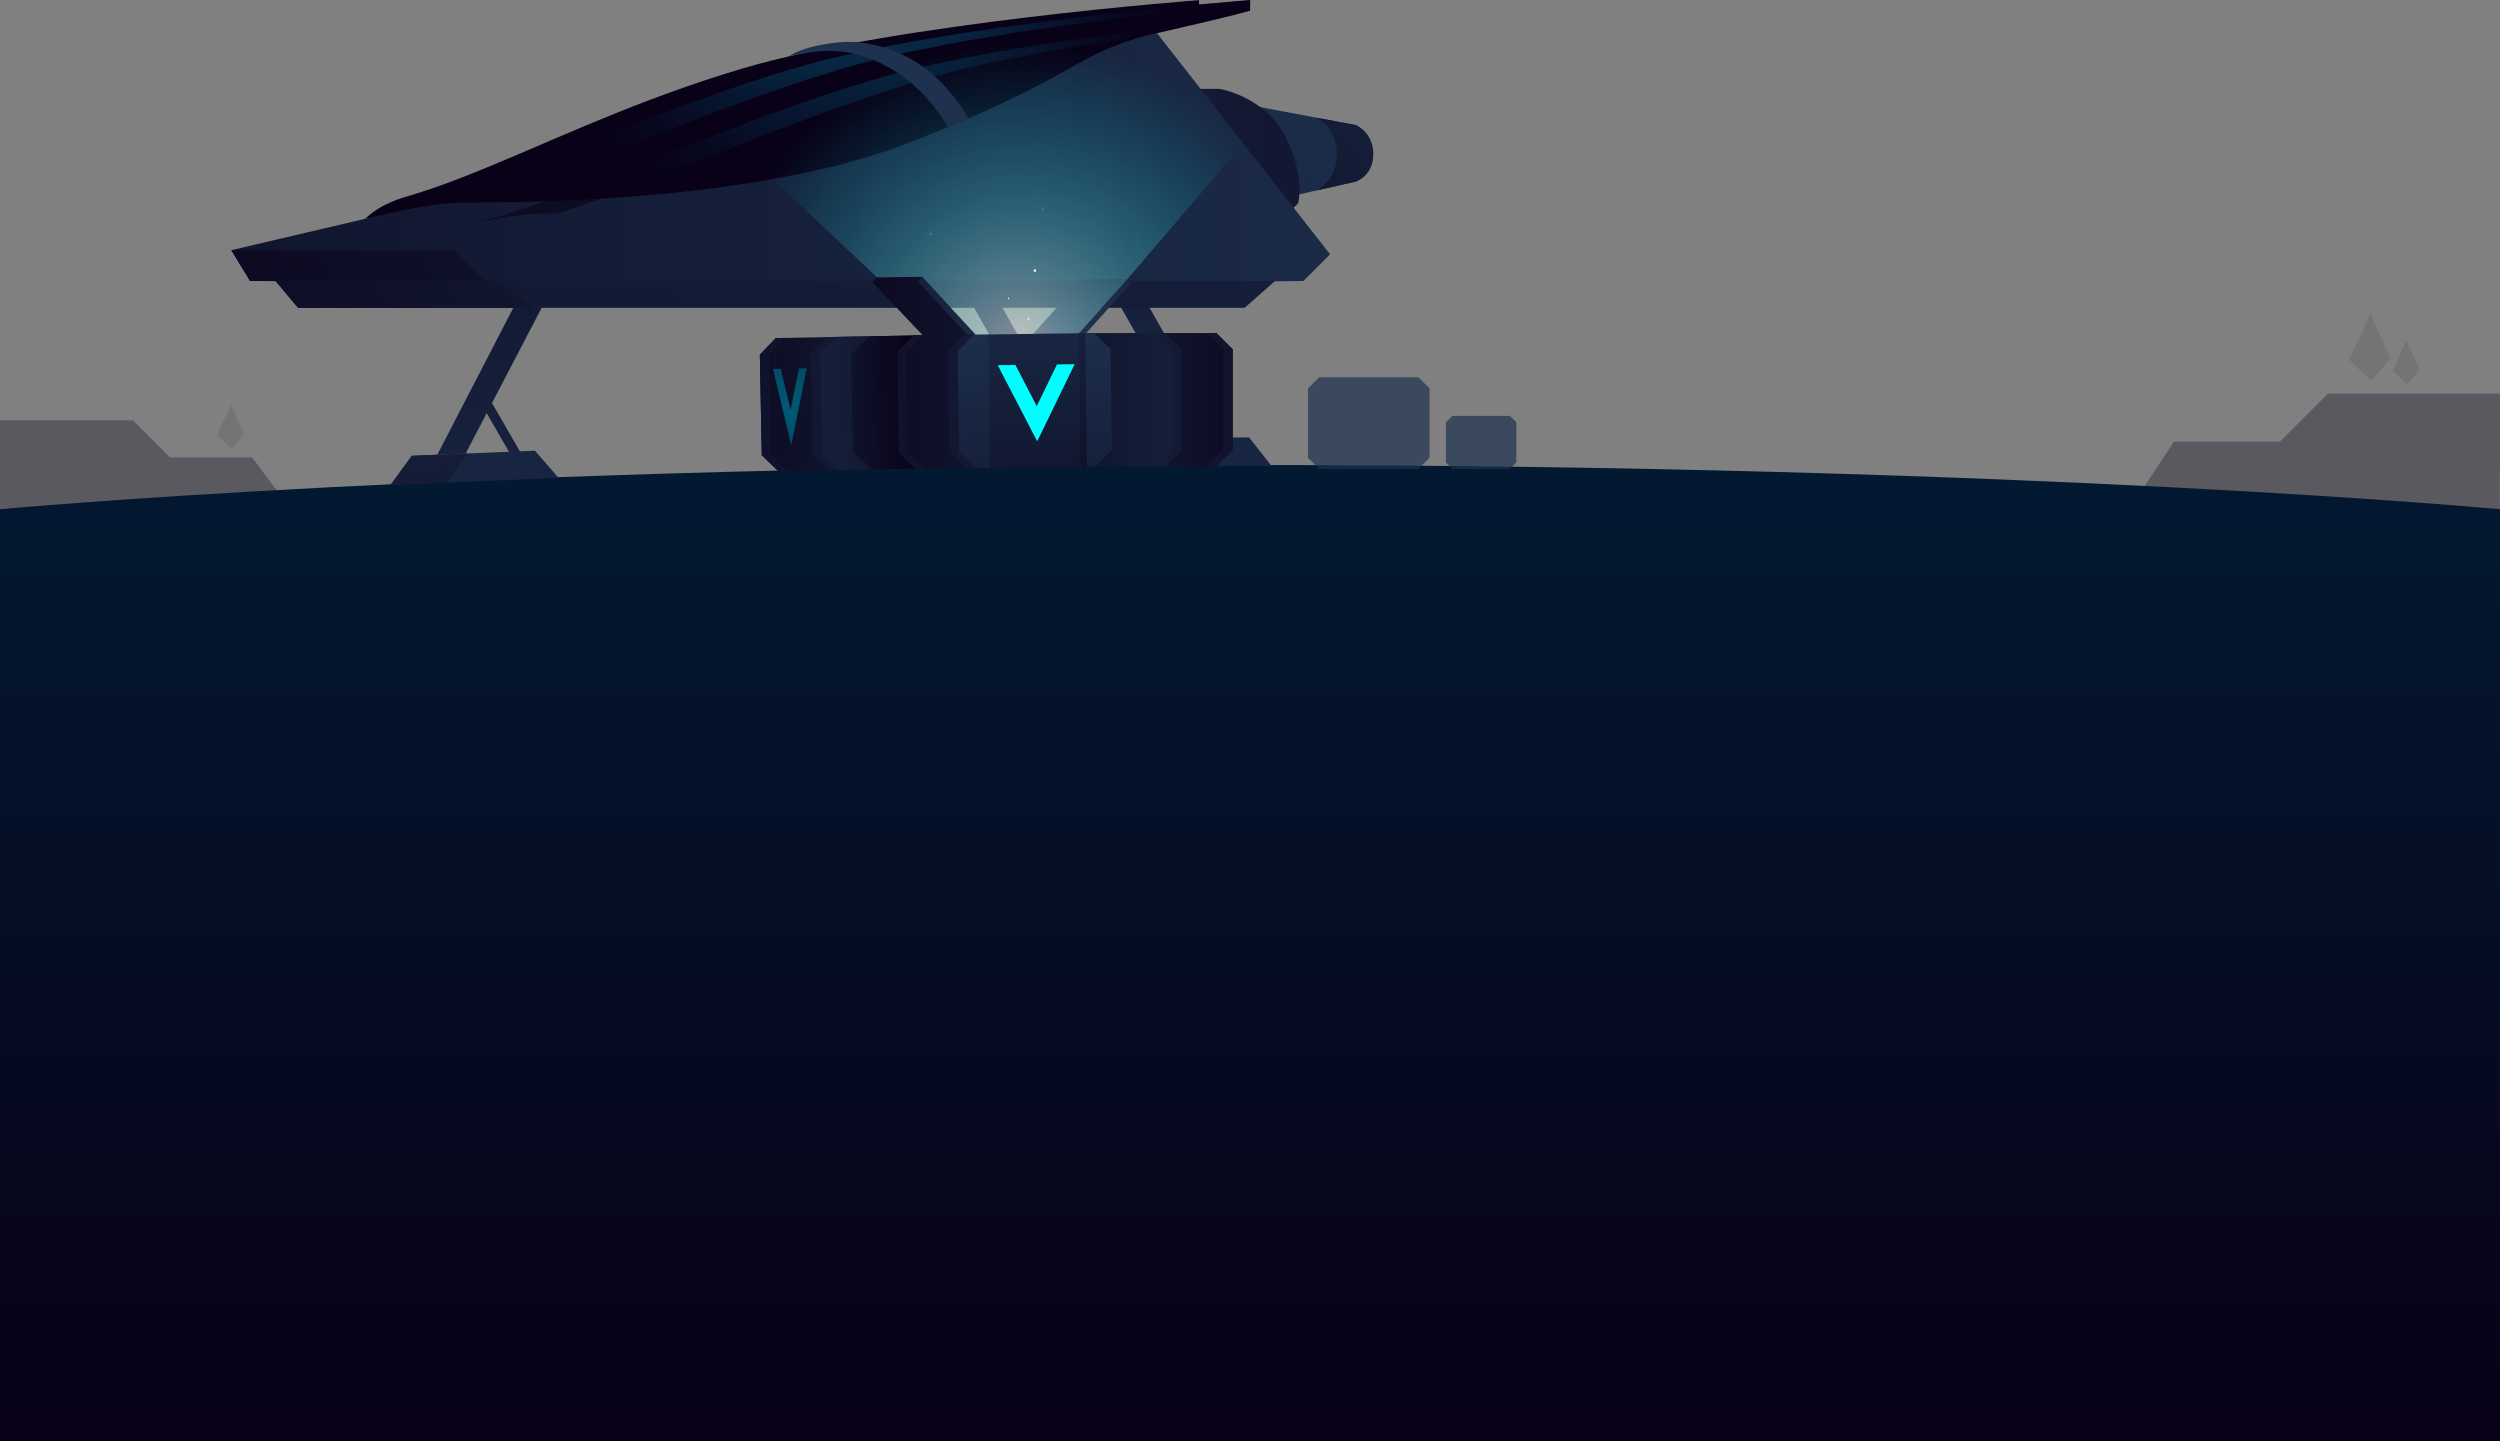 <svg width="3840" height="2214" viewBox="0 0 3840 2214" fill="none" xmlns="http://www.w3.org/2000/svg">
<rect x="0" y="0" width="3840" height="2214" fill="#808080" stroke="none"/>
<path opacity="0.3" d="M620.414 1015.01L387.162 702.494H261.168L204.158 645.484H-0.006L0.331 1015L620.414 1015.01Z" fill="url(#paint0_linear)"/>
<path opacity="0.3" d="M3116.99 1015.01L3339.22 678.277H3502.19L3575.93 604.539H3839.99L3839.56 1015L3116.99 1015.01Z" fill="url(#paint1_linear)"/>
<path opacity="0.1" d="M3696.34 523.045L3675.01 569.133L3696.99 590.465L3716.52 567.492L3696.34 523.045Z" fill="url(#paint2_linear)"/>
<path opacity="0.1" d="M3640.95 482.453L3608.45 552.672L3641.95 585.172L3671.7 550.172L3640.95 482.453Z" fill="url(#paint3_linear)"/>
<path opacity="0.1" d="M354.732 621.998L333.4 668.086L355.388 689.418L374.916 666.445L354.732 621.998Z" fill="url(#paint4_linear)"/>
<path d="M3839.99 2214H0V782.209C0 782.209 719.656 714.25 1920.33 714.25C3120.99 714.25 3839.99 782.209 3839.99 782.209V2214H3839.99Z" fill="url(#paint5_linear)"/>
<path opacity="0.7" d="M2178.65 579.463H2169.11H2035.77H2026.24L2009.04 596.668V703.047L2026.24 720.254H2035.77H2169.11H2178.65L2195.85 703.047V596.668L2178.65 579.463Z" fill="url(#paint6_linear)"/>
<path opacity="0.7" d="M2319.15 638.742H2313.63H2236.43H2230.91L2220.95 648.703V710.291L2230.91 720.254H2236.43H2313.63H2319.15L2329.11 710.291V648.703L2319.15 638.742Z" fill="url(#paint7_linear)"/>
<path d="M782.357 694.92H799.494L754.208 616.496H737.072L782.357 694.92Z" fill="url(#paint8_linear)"/>
<path d="M715.223 696.645L671.703 698.451L788.988 471.777H832.509L715.223 696.645Z" fill="url(#paint9_linear)"/>
<path d="M857.979 734.063L599.876 744.781L632.646 700.068L821.615 692.221L857.979 734.063Z" fill="url(#paint10_linear)"/>
<path d="M1835.45 671.934H1878.97L1763.97 469.631H1720.45L1835.45 671.934Z" fill="url(#paint11_linear)"/>
<path d="M1773.67 671.934H1756.53L1801.81 593.512H1818.95L1773.67 671.934Z" fill="url(#paint12_linear)"/>
<path d="M1694.98 716.021H1953.3L1918.71 671.934H1729.57L1694.98 716.021Z" fill="url(#paint13_linear)"/>
<path d="M1609.42 671.934H1652.94L1537.93 469.631H1494.41L1609.42 671.934Z" fill="url(#paint14_linear)"/>
<path d="M1547.63 671.934H1530.5L1575.78 593.512H1592.92L1547.63 671.934Z" fill="url(#paint15_linear)"/>
<path d="M1468.94 715.25H1727.27L1692.67 671.934H1503.54L1468.94 715.25Z" fill="url(#paint16_linear)"/>
<path d="M1841.72 0.244V16.394C1841.72 16.394 1828.89 21.304 1698.72 50.984C1568.55 80.664 1587.59 114.714 1315.15 220.224C1277.36 234.863 1236.08 247.253 1193.01 257.724C1187.19 259.144 1181.34 260.523 1175.46 261.872C984.924 305.513 764.534 313.372 657.204 313.493C618.174 327.333 560.794 336.093 560.794 336.093C586.024 312.054 617.934 303.884 630.404 300.163C736.234 268.612 853.244 208.112 1000.31 152.622C1009.65 149.102 1019.11 145.602 1028.7 142.134C1064.18 129.263 1101.38 116.804 1140.56 105.183C1376.67 35.135 1841.72 0.244 1841.72 0.244Z" fill="url(#paint17_linear)"/>
<path d="M2083.18 192.221V278.775L2021.23 292.727L1862.31 328.51L1817.54 142.467L2021.23 180.625L2083.18 192.221Z" fill="url(#paint18_linear)"/>
<path d="M1795.02 136.535H1873.76C1873.76 136.535 1943.24 148.431 1974.38 209.555C2005.52 270.678 1993.95 312.116 1993.95 312.116L1955.03 351.038L1795.02 136.535Z" fill="url(#paint19_linear)"/>
<path d="M2083.18 192.221C2083.18 192.221 2109.4 203.512 2109.4 236.676C2109.4 269.844 2083.18 278.776 2083.18 278.776L2021.23 292.727C2021.23 292.727 2053.34 279.698 2053.34 236.676C2053.34 193.658 2021.23 180.625 2021.23 180.625L2083.18 192.221Z" fill="url(#paint20_linear)"/>
<path d="M384.067 431.555L1288.23 439.555L2002.05 431.555L2043 390.613L1777.18 50.986L355.237 384.273L384.067 431.555Z" fill="url(#paint21_linear)"/>
<path d="M1920.17 0.244V16.394C1920.17 16.394 1907.34 21.304 1777.17 50.984C1647 80.664 1666.04 114.714 1393.6 220.224C1364.46 231.513 1333.3 241.404 1300.88 250.083C1288 253.532 1274.93 256.782 1261.71 259.853C1053.37 308.283 807.724 311.583 712.454 310.794C671.574 310.794 609.404 324.743 600.864 326.702C727.744 296.723 921.534 205.073 1124.1 135.653C1140.91 129.883 1157.78 124.272 1174.69 118.862C1189.45 114.143 1204.23 109.573 1219.01 105.182C1455.12 35.135 1920.17 0.244 1920.17 0.244Z" fill="url(#paint22_linear)"/>
<path d="M1911.79 472.777H457.805L423.208 431.555H1307.44H1958.49L1911.79 472.777Z" fill="url(#paint23_linear)"/>
<path d="M355.237 384.273H697.748L743.876 431.555H384.067L355.237 384.273Z" fill="url(#paint24_linear)"/>
<path d="M423.208 431.555H765.719L817.613 472.777H457.805L423.208 431.555Z" fill="url(#paint25_linear)"/>
<path d="M719.067 696.484L686.298 741.197L599.879 744.787L632.65 700.072L719.067 696.484Z" fill="url(#paint26_linear)"/>
<path d="M1409.81 432.205L1416.58 425.141L1347.19 426.045L1339.81 433.115L1417.35 515.035L1488.36 515.123L1409.81 432.205Z" fill="url(#paint27_linear)"/>
<path d="M1498.67 513.977L1487.35 515.123L1409.81 432.205L1416.58 425.141L1498.67 513.977Z" fill="url(#paint28_linear)"/>
<path d="M1662.33 428.92L1732.34 428.008L1656.95 511.916L1586.94 512.828L1662.33 428.92Z" fill="url(#paint29_linear)"/>
<path d="M1737.61 434.586L1668.26 511.77L1656.95 511.916L1732.34 428.008L1737.61 434.586Z" fill="url(#paint30_linear)"/>
<path d="M1332.45 516.57L1336.38 721.08L1195.56 723.787L1170.08 699.271L1167.11 544.75L1191.63 519.277L1332.45 516.57Z" fill="url(#paint31_linear)"/>
<path d="M1469.25 513.941L1455.4 514.207L1298.14 517.229L1284.29 517.496L1259.78 542.971L1262.75 697.492L1288.22 722.006L1302.07 721.738L1459.33 718.717L1473.18 718.451L1497.69 692.977L1494.72 538.455L1469.25 513.941Z" fill="url(#paint32_linear)"/>
<path d="M1459.41 718.715L1339.71 721.016L1310.33 694.598L1307.44 544.295L1334.36 516.533L1455.48 514.205L1459.41 718.715Z" fill="url(#paint33_linear)"/>
<path d="M1239.02 565.779L1215.42 683.963L1187.29 566.773L1199.17 566.545L1214.38 629.912L1227.14 566.006L1239.02 565.779Z" fill="url(#paint34_radial)"/>
<path d="M1184.58 698.996L1210.05 723.508L1195.56 723.787L1170.08 699.273L1167.11 544.746L1191.63 519.277L1206.12 518.998L1181.61 544.469L1184.58 698.996Z" fill="url(#paint35_linear)"/>
<path d="M1262.75 697.494L1288.23 722.006L1273.73 722.283L1248.26 697.771L1245.29 543.244L1269.8 517.773L1284.29 517.496L1259.78 542.967L1262.75 697.494Z" fill="url(#paint36_linear)"/>
<path d="M1727.54 511.578V716.125H1868.39L1893.39 691.127V536.576L1868.39 511.578H1727.54Z" fill="url(#paint37_linear)"/>
<path d="M1590.72 511.578H1604.57H1761.86H1775.71L1800.71 536.576V691.127L1775.71 716.125H1761.86H1604.57H1590.72L1565.73 691.127V536.576L1590.72 511.578Z" fill="url(#paint38_linear)"/>
<path d="M1878.89 691.129L1853.9 716.125H1868.39L1893.39 691.129V536.572L1868.39 511.578H1853.9L1878.89 536.572V691.129Z" fill="url(#paint39_linear)"/>
<path d="M1800.71 691.129L1775.71 716.125H1790.21L1815.2 691.129V536.572L1790.21 511.578H1775.71L1800.71 536.572V691.129Z" fill="url(#paint40_linear)"/>
<path d="M1543.69 513.391L1546.35 717.922L1405.51 719.754L1380.19 695.082L1378.18 540.545L1402.85 515.223L1543.69 513.391Z" fill="url(#paint41_linear)"/>
<path d="M1680.5 511.611L1666.65 511.791L1509.38 513.838L1495.53 514.018L1470.86 539.338L1472.87 693.877L1498.19 718.547L1512.04 718.367L1669.31 716.32L1683.16 716.141L1707.83 690.82L1705.82 536.281L1680.5 511.611Z" fill="url(#paint42_linear)"/>
<path d="M1669.39 716.32L1520.81 718.254L1518.15 513.723L1666.73 511.789L1669.39 716.32Z" fill="url(#paint43_linear)"/>
<path d="M1650.68 559.406L1593.14 677.873L1532.53 560.943L1559.67 560.592L1592.44 623.818L1623.55 559.76L1650.68 559.406Z" fill="#00FEFF"/>
<path d="M1669.39 716.32L1659.61 716.447L1656.95 511.916L1666.73 511.789L1669.39 716.32Z" fill="url(#paint44_linear)"/>
<path d="M1394.69 694.896L1420.01 719.564L1405.51 719.754L1380.19 695.086L1378.18 540.541L1402.85 515.223L1417.35 515.035L1392.68 540.352L1394.69 694.896Z" fill="url(#paint45_linear)"/>
<path d="M1472.87 693.879L1498.19 718.547L1483.69 718.736L1458.37 694.066L1456.36 539.523L1481.03 514.205L1495.53 514.018L1470.86 539.336L1472.87 693.879Z" fill="url(#paint46_linear)"/>
<path opacity="0.5" d="M1656.95 511.916L1732.34 428.008L2097.31 1.453H896.187L1347.19 426.045L1416.58 425.141L1498.67 513.977L1656.95 511.916Z" fill="url(#paint47_radial)"/>
<path d="M1579.75 491.154C1580.52 491.154 1581.14 490.529 1581.14 489.758C1581.14 488.987 1580.52 488.362 1579.75 488.362C1578.97 488.362 1578.35 488.987 1578.35 489.758C1578.35 490.529 1578.97 491.154 1579.75 491.154Z" fill="white"/>
<path d="M1549.17 459.468C1549.79 459.468 1550.29 458.966 1550.29 458.346C1550.29 457.727 1549.79 457.224 1549.17 457.224C1548.55 457.224 1548.05 457.727 1548.05 458.346C1548.05 458.966 1548.55 459.468 1549.17 459.468Z" fill="white"/>
<path d="M1589.6 417.581C1590.68 417.581 1591.55 416.706 1591.55 415.627C1591.55 414.548 1590.68 413.673 1589.6 413.673C1588.52 413.673 1587.64 414.548 1587.64 415.627C1587.64 416.706 1588.52 417.581 1589.6 417.581Z" fill="white"/>
<path opacity="0.2" d="M1601.68 322.228C1602.45 322.228 1603.07 321.603 1603.07 320.832C1603.07 320.061 1602.45 319.436 1601.68 319.436C1600.91 319.436 1600.28 320.061 1600.28 320.832C1600.28 321.603 1600.91 322.228 1601.68 322.228Z" fill="white"/>
<path opacity="0.3" d="M1429.52 360.484C1430.29 360.484 1430.91 359.859 1430.91 359.088C1430.91 358.317 1430.29 357.692 1429.52 357.692C1428.75 357.692 1428.12 358.317 1428.12 359.088C1428.12 359.859 1428.75 360.484 1429.52 360.484Z" fill="white"/>
<path opacity="0.6" d="M1920.17 0.244V6.754C1778.52 19.815 1472.16 52.584 1294.87 105.184C1280.09 109.575 1265.31 114.145 1250.55 118.864C1233.64 124.274 1216.77 129.885 1199.96 135.655C1025.51 195.434 857.574 271.704 733.274 310.885C725.714 310.885 718.754 310.854 712.454 310.795C672.214 310.795 611.344 324.315 601.304 326.604C728.194 296.514 921.764 204.995 1124.1 135.655C1140.91 129.885 1157.78 124.274 1174.69 118.864C1189.45 114.145 1204.23 109.575 1219.01 105.184C1455.12 35.135 1920.17 0.244 1920.17 0.244Z" fill="url(#paint48_radial)"/>
<path opacity="0.6" d="M1723.1 61.27C1613.08 77.256 1501.02 97.624 1417.56 122.385C1402.78 126.776 1388 131.346 1373.24 136.065C1356.33 141.475 1339.46 147.086 1322.65 152.856C1148.2 212.635 980.259 288.905 855.959 328.086C848.399 328.086 841.439 328.055 835.139 327.996C794.899 327.996 734.029 341.516 723.989 343.805C850.879 313.715 1044.45 222.196 1246.79 152.856C1263.6 147.086 1280.47 141.475 1297.38 136.065C1312.14 131.346 1326.92 126.776 1341.7 122.385C1445.72 91.526 1594.17 67.489 1727.71 50.252C1779.66 36.521 1737.66 54.521 1723.1 61.27Z" fill="url(#paint49_radial)"/>
<path d="M1487.71 181.824C1477.73 186.144 1467.18 190.613 1456.02 195.244C1451.5 187.465 1445.72 178.433 1438.55 168.885C1413.8 135.914 1372.56 96.824 1309.97 82.084C1295.73 78.725 1274.68 76.979 1252.81 79.416C1235.04 81.396 1211.74 86.479 1211.74 86.479C1211.74 86.479 1227.24 75.354 1260.03 69.104C1294.48 62.536 1314.08 64.02 1324.35 65.686C1349.44 69.756 1413.68 79.727 1469.53 154.485C1475.75 162.795 1481.83 171.885 1487.71 181.824Z" fill="url(#paint50_linear)"/>
<defs>
<linearGradient id="paint0_linear" x1="310.204" y1="1864.99" x2="310.204" y2="1367.73" gradientUnits="userSpaceOnUse">
<stop stop-color="#1E3250"/>
<stop offset="1" stop-color="#080117"/>
</linearGradient>
<linearGradient id="paint1_linear" x1="3478.49" y1="1959.17" x2="3478.49" y2="1406.81" gradientUnits="userSpaceOnUse">
<stop stop-color="#1E3250"/>
<stop offset="1" stop-color="#080117"/>
</linearGradient>
<linearGradient id="paint2_linear" x1="3695.76" y1="700.296" x2="3695.76" y2="667.842" gradientUnits="userSpaceOnUse">
<stop stop-color="#1E3250"/>
<stop offset="1" stop-color="#080117"/>
</linearGradient>
<linearGradient id="paint3_linear" x1="3640.08" y1="752.507" x2="3640.08" y2="703.061" gradientUnits="userSpaceOnUse">
<stop stop-color="#1E3250"/>
<stop offset="1" stop-color="#080117"/>
</linearGradient>
<linearGradient id="paint4_linear" x1="354.158" y1="799.249" x2="354.158" y2="766.795" gradientUnits="userSpaceOnUse">
<stop stop-color="#1E3250"/>
<stop offset="1" stop-color="#080117"/>
</linearGradient>
<linearGradient id="paint5_linear" x1="1919.99" y1="110.001" x2="1919.99" y2="2201" gradientUnits="userSpaceOnUse">
<stop stop-color="#00233C"/>
<stop offset="1" stop-color="#080117"/>
</linearGradient>
<linearGradient id="paint6_linear" x1="2102.44" y1="1337.15" x2="2102.44" y2="1547.69" gradientUnits="userSpaceOnUse">
<stop stop-color="#1E3250"/>
<stop offset="1" stop-color="#080117"/>
</linearGradient>
<linearGradient id="paint7_linear" x1="2275.03" y1="1337.16" x2="2275.03" y2="1547.71" gradientUnits="userSpaceOnUse">
<stop stop-color="#1E3250"/>
<stop offset="1" stop-color="#080117"/>
</linearGradient>
<linearGradient id="paint8_linear" x1="768.283" y1="1114.21" x2="768.283" y2="-153.03" gradientUnits="userSpaceOnUse">
<stop stop-color="#1E3250"/>
<stop offset="1" stop-color="#080117"/>
</linearGradient>
<linearGradient id="paint9_linear" x1="752.106" y1="1175.66" x2="752.106" y2="-266.644" gradientUnits="userSpaceOnUse">
<stop stop-color="#1E3250"/>
<stop offset="1" stop-color="#080117"/>
</linearGradient>
<linearGradient id="paint10_linear" x1="710" y1="283.717" x2="777.15" y2="1900.35" gradientUnits="userSpaceOnUse">
<stop stop-color="#1E3250"/>
<stop offset="1" stop-color="#080117"/>
</linearGradient>
<linearGradient id="paint11_linear" x1="1799.71" y1="762.834" x2="1799.71" y2="-24.609" gradientUnits="userSpaceOnUse">
<stop stop-color="#1E3250"/>
<stop offset="1" stop-color="#080117"/>
</linearGradient>
<linearGradient id="paint12_linear" x1="1787.74" y1="802.543" x2="1787.74" y2="866.111" gradientUnits="userSpaceOnUse">
<stop stop-color="#1E3250"/>
<stop offset="1" stop-color="#080117"/>
</linearGradient>
<linearGradient id="paint13_linear" x1="1824.14" y1="251.804" x2="1824.14" y2="1898.63" gradientUnits="userSpaceOnUse">
<stop stop-color="#1E3250"/>
<stop offset="1" stop-color="#080117"/>
</linearGradient>
<linearGradient id="paint14_linear" x1="1573.67" y1="-603.116" x2="1573.67" y2="1935.22" gradientUnits="userSpaceOnUse">
<stop stop-color="#1E3250"/>
<stop offset="1" stop-color="#080117"/>
</linearGradient>
<linearGradient id="paint15_linear" x1="1561.71" y1="-583.281" x2="1561.71" y2="1915.56" gradientUnits="userSpaceOnUse">
<stop stop-color="#1E3250"/>
<stop offset="1" stop-color="#080117"/>
</linearGradient>
<linearGradient id="paint16_linear" x1="1598.11" y1="-894.696" x2="1598.11" y2="1604.21" gradientUnits="userSpaceOnUse">
<stop stop-color="#1E3250"/>
<stop offset="1" stop-color="#080117"/>
</linearGradient>
<linearGradient id="paint17_linear" x1="1201.26" y1="837.652" x2="1201.26" y2="714.357" gradientUnits="userSpaceOnUse">
<stop stop-color="#1E3250"/>
<stop offset="1" stop-color="#080117"/>
</linearGradient>
<linearGradient id="paint18_linear" x1="2193.65" y1="5.554" x2="638.435" y2="1316.42" gradientUnits="userSpaceOnUse">
<stop stop-color="#1E3250"/>
<stop offset="1" stop-color="#080117"/>
</linearGradient>
<linearGradient id="paint19_linear" x1="283.408" y1="243.786" x2="3448.88" y2="243.786" gradientUnits="userSpaceOnUse">
<stop stop-color="#1E3250"/>
<stop offset="1" stop-color="#080117"/>
</linearGradient>
<linearGradient id="paint20_linear" x1="2375.7" y1="-41.684" x2="1673.43" y2="550.253" gradientUnits="userSpaceOnUse">
<stop stop-color="#1E3250"/>
<stop offset="1" stop-color="#080117"/>
</linearGradient>
<linearGradient id="paint21_linear" x1="2671.65" y1="245.271" x2="-1279.83" y2="245.27" gradientUnits="userSpaceOnUse">
<stop stop-color="#1E3250"/>
<stop offset="1" stop-color="#080117"/>
</linearGradient>
<linearGradient id="paint22_linear" x1="1260.52" y1="871.851" x2="1260.52" y2="692.943" gradientUnits="userSpaceOnUse">
<stop stop-color="#1E3250"/>
<stop offset="1" stop-color="#080117"/>
</linearGradient>
<linearGradient id="paint23_linear" x1="4510.17" y1="-2365.33" x2="-2602.18" y2="3629.53" gradientUnits="userSpaceOnUse">
<stop stop-color="#1E3250"/>
<stop offset="1" stop-color="#080117"/>
</linearGradient>
<linearGradient id="paint24_linear" x1="1799.79" y1="-645.885" x2="133.109" y2="758.933" gradientUnits="userSpaceOnUse">
<stop stop-color="#1E3250"/>
<stop offset="1" stop-color="#080117"/>
</linearGradient>
<linearGradient id="paint25_linear" x1="1708" y1="-464.546" x2="41.309" y2="940.273" gradientUnits="userSpaceOnUse">
<stop stop-color="#1E3250"/>
<stop offset="1" stop-color="#080117"/>
</linearGradient>
<linearGradient id="paint26_linear" x1="630.197" y1="15.784" x2="697.348" y2="1632.42" gradientUnits="userSpaceOnUse">
<stop stop-color="#1E3250"/>
<stop offset="1" stop-color="#080117"/>
</linearGradient>
<linearGradient id="paint27_linear" x1="1867.92" y1="464.731" x2="1237.17" y2="472.932" gradientUnits="userSpaceOnUse">
<stop stop-color="#1E3250"/>
<stop offset="1" stop-color="#080117"/>
</linearGradient>
<linearGradient id="paint28_linear" x1="1552.46" y1="468.826" x2="1177.01" y2="473.707" gradientUnits="userSpaceOnUse">
<stop stop-color="#1E3250"/>
<stop offset="1" stop-color="#080117"/>
</linearGradient>
<linearGradient id="paint29_linear" x1="1660.8" y1="559.213" x2="1657.48" y2="304.367" gradientUnits="userSpaceOnUse">
<stop stop-color="#1E3250"/>
<stop offset="1" stop-color="#080117"/>
</linearGradient>
<linearGradient id="paint30_linear" x1="1697.47" y1="488.039" x2="1694.16" y2="233.195" gradientUnits="userSpaceOnUse">
<stop stop-color="#1E3250"/>
<stop offset="1" stop-color="#080117"/>
</linearGradient>
<linearGradient id="paint31_linear" x1="1655.66" y1="612.658" x2="1029.19" y2="624.688" gradientUnits="userSpaceOnUse">
<stop stop-color="#1E3250"/>
<stop offset="1" stop-color="#080117"/>
</linearGradient>
<linearGradient id="paint32_linear" x1="1029.87" y1="624.672" x2="1632.56" y2="613.098" gradientUnits="userSpaceOnUse">
<stop stop-color="#1E3250"/>
<stop offset="1" stop-color="#080117"/>
</linearGradient>
<linearGradient id="paint33_linear" x1="1130.32" y1="622.743" x2="1407.54" y2="617.419" gradientUnits="userSpaceOnUse">
<stop stop-color="#1E3250"/>
<stop offset="1" stop-color="#080117"/>
</linearGradient>
<radialGradient id="paint34_radial" cx="0" cy="0" r="1" gradientUnits="userSpaceOnUse" gradientTransform="translate(1214.29 625.119) rotate(-1.1) scale(390.48 390.479)">
<stop stop-color="#005A75"/>
<stop offset="1" stop-color="#080117"/>
</radialGradient>
<linearGradient id="paint35_linear" x1="1583.21" y1="614.049" x2="961.38" y2="625.99" gradientUnits="userSpaceOnUse">
<stop stop-color="#1E3250"/>
<stop offset="1" stop-color="#080117"/>
</linearGradient>
<linearGradient id="paint36_linear" x1="1583.2" y1="614.048" x2="961.378" y2="625.989" gradientUnits="userSpaceOnUse">
<stop stop-color="#1E3250"/>
<stop offset="1" stop-color="#080117"/>
</linearGradient>
<linearGradient id="paint37_linear" x1="1406.25" y1="613.853" x2="2032.82" y2="613.853" gradientUnits="userSpaceOnUse">
<stop stop-color="#1E3250"/>
<stop offset="1" stop-color="#080117"/>
</linearGradient>
<linearGradient id="paint38_linear" x1="2032.14" y1="613.852" x2="1429.35" y2="613.852" gradientUnits="userSpaceOnUse">
<stop stop-color="#1E3250"/>
<stop offset="1" stop-color="#080117"/>
</linearGradient>
<linearGradient id="paint39_linear" x1="1526.88" y1="613.853" x2="2106.07" y2="613.853" gradientUnits="userSpaceOnUse">
<stop stop-color="#1E3250"/>
<stop offset="1" stop-color="#080117"/>
</linearGradient>
<linearGradient id="paint40_linear" x1="1526.89" y1="613.853" x2="2106.06" y2="613.853" gradientUnits="userSpaceOnUse">
<stop stop-color="#1E3250"/>
<stop offset="1" stop-color="#080117"/>
</linearGradient>
<linearGradient id="paint41_linear" x1="1866.29" y1="611.48" x2="1239.77" y2="619.626" gradientUnits="userSpaceOnUse">
<stop stop-color="#1E3250"/>
<stop offset="1" stop-color="#080117"/>
</linearGradient>
<linearGradient id="paint42_linear" x1="1587.37" y1="463.262" x2="1596.34" y2="1153.18" gradientUnits="userSpaceOnUse">
<stop stop-color="#1E3250"/>
<stop offset="1" stop-color="#080117"/>
</linearGradient>
<linearGradient id="paint43_linear" x1="1590.23" y1="342.716" x2="1599.2" y2="1032.64" gradientUnits="userSpaceOnUse">
<stop stop-color="#1E3250"/>
<stop offset="1" stop-color="#080117"/>
</linearGradient>
<linearGradient id="paint44_linear" x1="1658.53" y1="257.019" x2="1667.5" y2="946.94" gradientUnits="userSpaceOnUse">
<stop stop-color="#1E3250"/>
<stop offset="1" stop-color="#080117"/>
</linearGradient>
<linearGradient id="paint45_linear" x1="1793.82" y1="612.423" x2="1171.96" y2="620.508" gradientUnits="userSpaceOnUse">
<stop stop-color="#1E3250"/>
<stop offset="1" stop-color="#080117"/>
</linearGradient>
<linearGradient id="paint46_linear" x1="1793.83" y1="612.422" x2="1171.95" y2="620.507" gradientUnits="userSpaceOnUse">
<stop stop-color="#1E3250"/>
<stop offset="1" stop-color="#080117"/>
</linearGradient>
<radialGradient id="paint47_radial" cx="0" cy="0" r="1" gradientUnits="userSpaceOnUse" gradientTransform="translate(1562.83 530.791) scale(466.095 466.096)">
<stop stop-color="white"/>
<stop offset="0.117" stop-color="#D3FFFF" stop-opacity="0.883"/>
<stop offset="0.299" stop-color="#93FFFF" stop-opacity="0.701"/>
<stop offset="0.474" stop-color="#5FFFFF" stop-opacity="0.526"/>
<stop offset="0.636" stop-color="#36FFFF" stop-opacity="0.364"/>
<stop offset="0.783" stop-color="#18FFFF" stop-opacity="0.217"/>
<stop offset="0.909" stop-color="#06FFFF" stop-opacity="0.091"/>
<stop offset="1" stop-color="#00FFFF" stop-opacity="0"/>
</radialGradient>
<radialGradient id="paint48_radial" cx="0" cy="0" r="1" gradientUnits="userSpaceOnUse" gradientTransform="translate(1276.99 -268.144) scale(640.764 640.764)">
<stop stop-color="#39FFDA"/>
<stop offset="0.109" stop-color="#27D4CA"/>
<stop offset="0.276" stop-color="#0E98B2"/>
<stop offset="0.355" stop-color="#0480A9"/>
<stop offset="0.423" stop-color="#056A8F"/>
<stop offset="0.553" stop-color="#064465"/>
<stop offset="0.679" stop-color="#072743"/>
<stop offset="0.798" stop-color="#07122B"/>
<stop offset="0.908" stop-color="#08051C"/>
<stop offset="1" stop-color="#080117"/>
</radialGradient>
<radialGradient id="paint49_radial" cx="0" cy="0" r="1" gradientUnits="userSpaceOnUse" gradientTransform="translate(1276.99 -268.147) scale(640.766)">
<stop stop-color="#39FFDA"/>
<stop offset="0.109" stop-color="#27D4CA"/>
<stop offset="0.276" stop-color="#0E98B2"/>
<stop offset="0.355" stop-color="#0480A9"/>
<stop offset="0.423" stop-color="#056A8F"/>
<stop offset="0.553" stop-color="#064465"/>
<stop offset="0.679" stop-color="#072743"/>
<stop offset="0.798" stop-color="#07122B"/>
<stop offset="0.908" stop-color="#08051C"/>
<stop offset="1" stop-color="#080117"/>
</radialGradient>
<linearGradient id="paint50_linear" x1="1308.89" y1="180.277" x2="842.851" y2="706.649" gradientUnits="userSpaceOnUse">
<stop stop-color="#1E3250"/>
<stop offset="1" stop-color="#080117"/>
</linearGradient>
</defs>
</svg>
